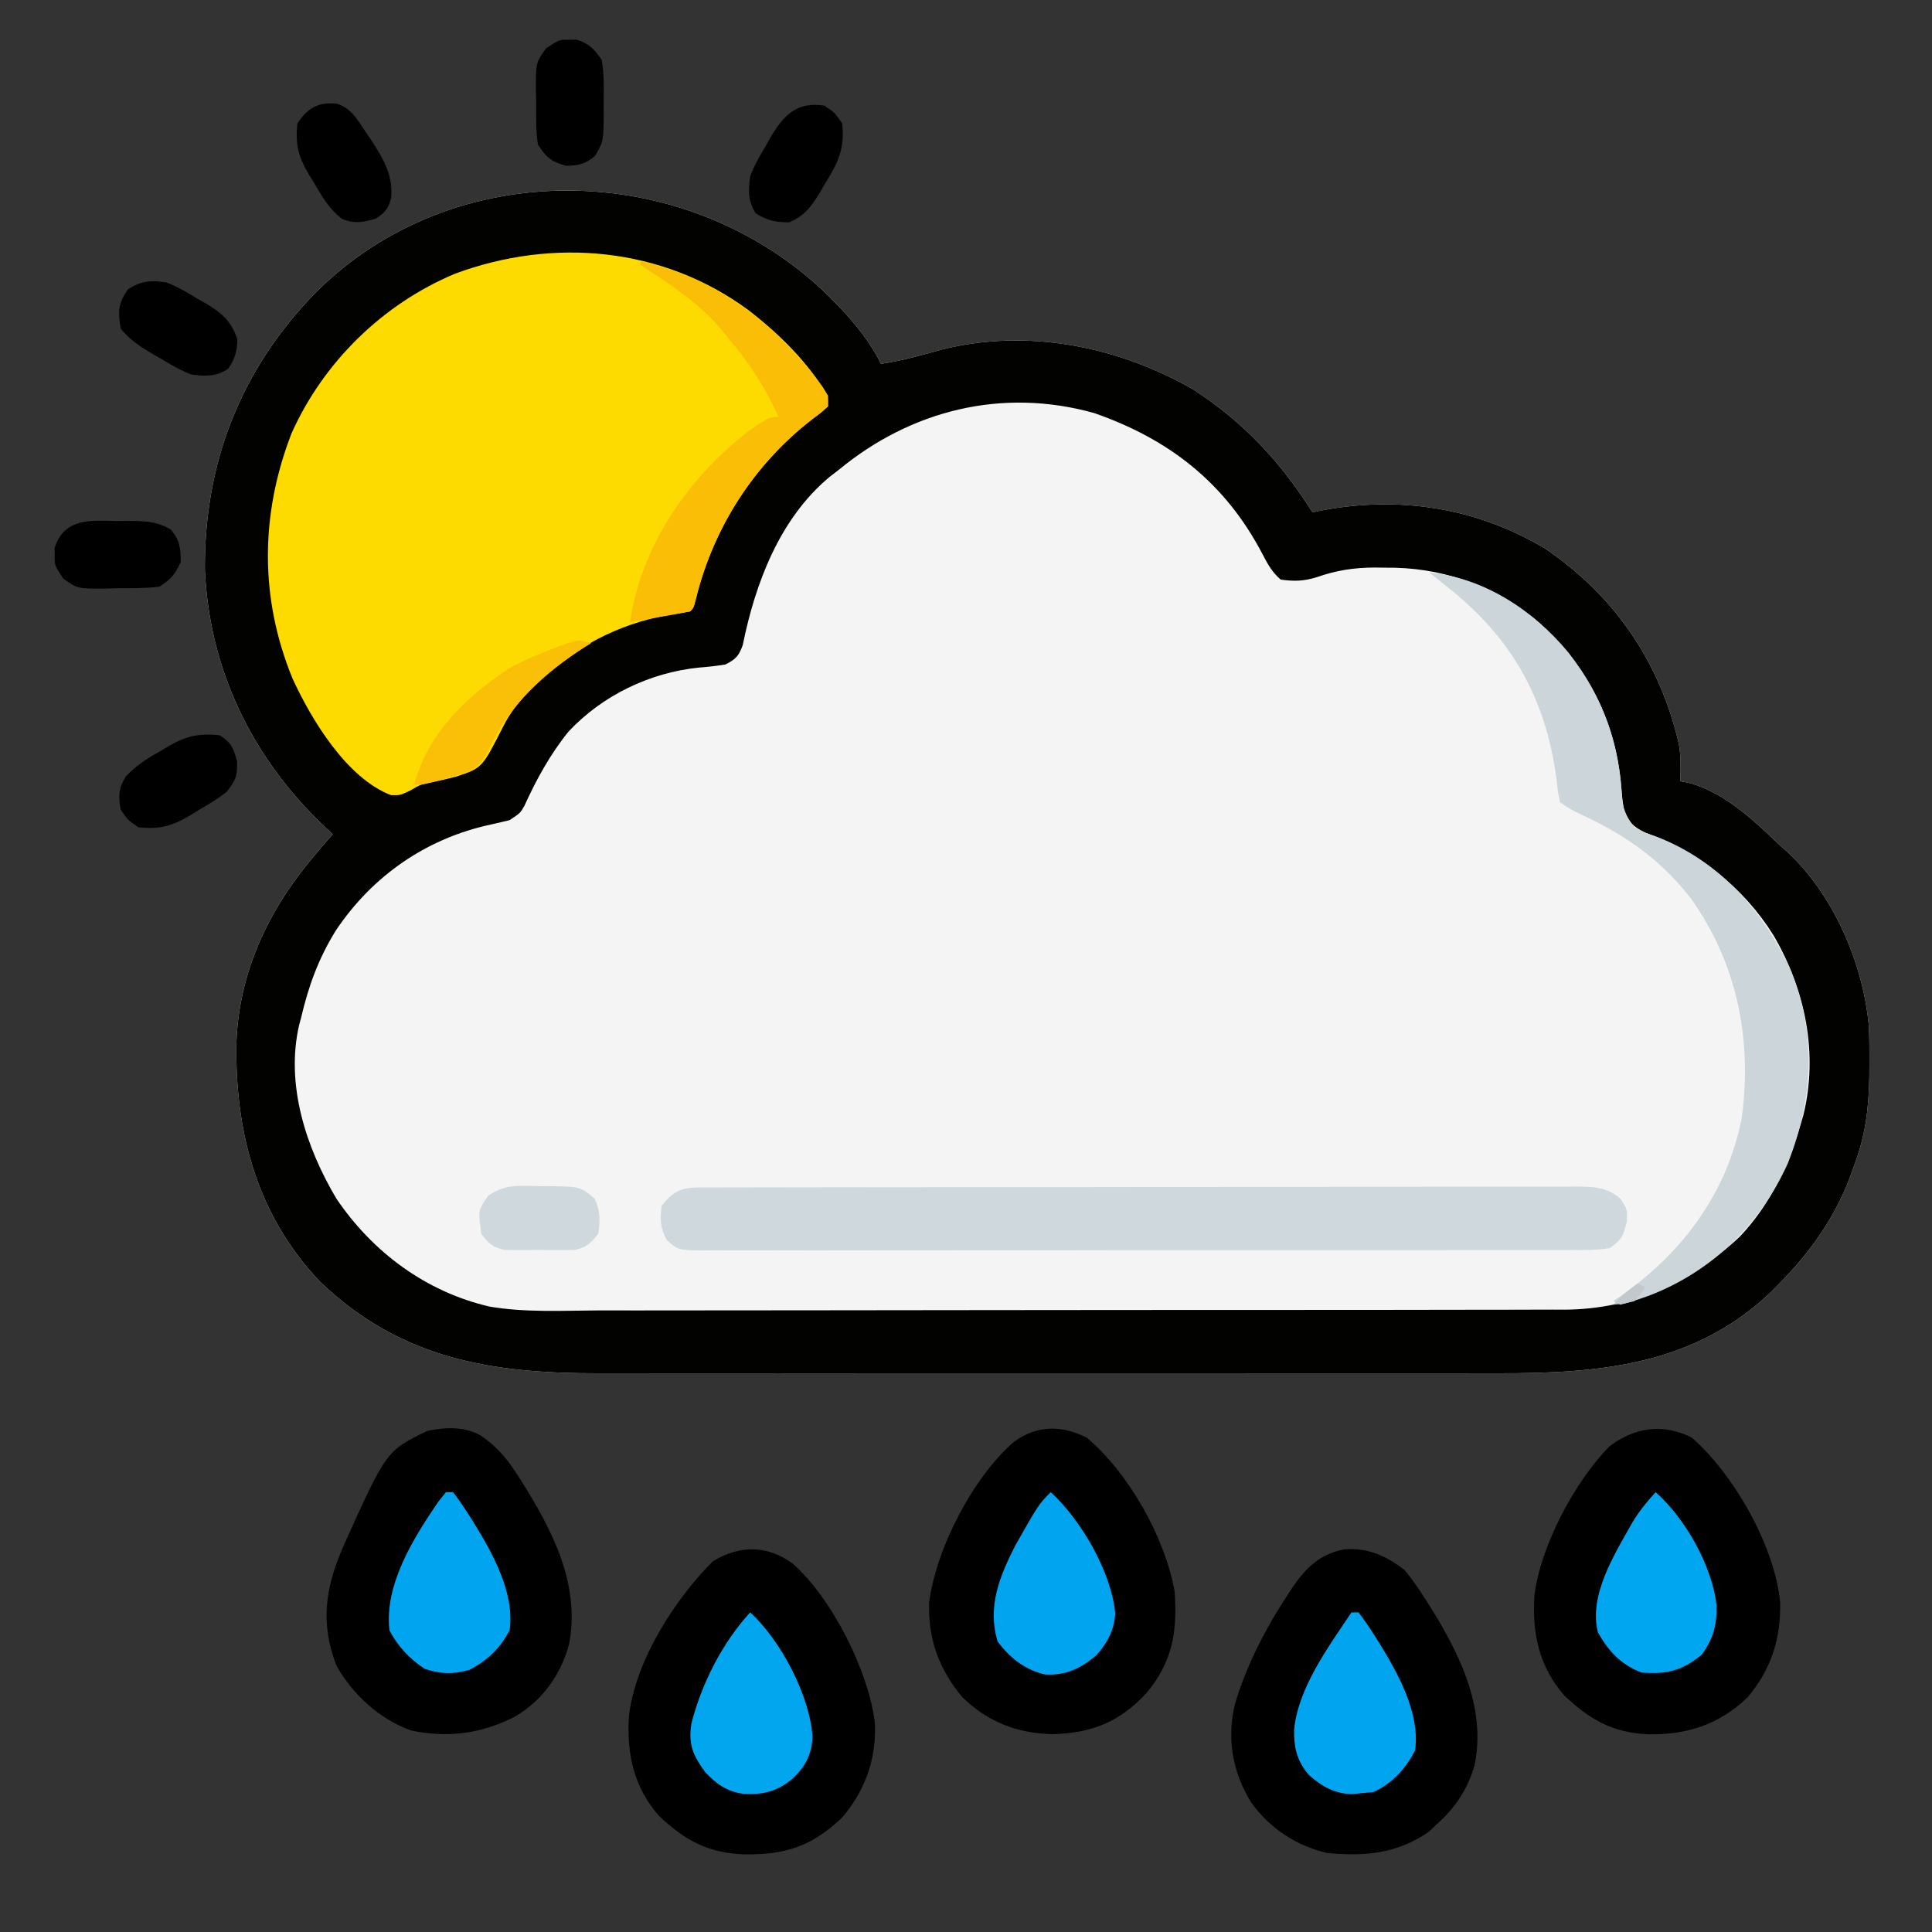 <?xml version="1.0" encoding="UTF-8" standalone="no"?>
<!-- Created with Inkscape (http://www.inkscape.org/) -->

<svg
   width="256"
   height="256"
   viewBox="0 0 67.733 67.733"
   version="1.1"
   id="svg1"
   xml:space="preserve"
   xmlns="http://www.w3.org/2000/svg"
   xmlns:svg="http://www.w3.org/2000/svg"><rect x="0" y="0" width="67.733" height="67.733" fill="#333333" stroke="none"/><defs
     id="defs1"><style
       id="style1">.cls-1{fill:#00b8f0;}.cls-2{fill:#009fd9;}.cls-3{fill:none;}.cls-3,.cls-6{stroke:#45413c;stroke-linecap:round;stroke-linejoin:round;}.cls-4,.cls-6{fill:#fff;}.cls-5{fill:#f0f0f0;}</style></defs><g
     id="layer2"
     style="display:none"><g
       id="g1"
       transform="matrix(0.478,0,0,0.491,-16.18,-17.125)"><path
         d="M 0,0 C -0.107,0.88 -0.214,1.761 -0.324,2.668 -0.444,3.829 -0.564,4.991 -0.688,6.188 -0.815,7.336 -0.943,8.485 -1.074,9.668 -0.988,13.529 -0.373,14.991 2,18 c 2.491,2.267 2.491,2.267 5.312,4.375 13.006,10.339 13.006,10.339 13.99,17.975 0.025,0.846 0.05,1.692 0.076,2.564 0.034,0.926 0.068,1.851 0.104,2.805 0.026,0.959 0.053,1.918 0.08,2.906 0.06,1.909 0.123,3.818 0.191,5.727 0.024,0.844 0.048,1.688 0.073,2.557 0.048,2.15 0.048,2.15 1.174,4.091 0.268,-1.258 0.536,-2.516 0.812,-3.812 C 25.195,51.726 25.195,51.726 28,50 c 1.32,0 2.64,0 4,0 0.098,0.58 0.196,1.16 0.297,1.758 1.223,6.391 3.322,10.427 7.566,15.445 C 48.514,77.565 52.956,87.459 52,101 50.032,112.971 42.495,121.663 33.105,128.859 24.659,134.682 16.143,136.184 6,135 c -12.72,-2.736 -27.162,-11.642 -35,-22 -5.77,-9.812 -7.912,-17.597 -7,-29 1.308,-4.824 3.235,-8.852 6,-13 0.99,0 1.98,0 3,0 0.66,2.64 1.32,5.28 2,8 0.095,-1 0.095,-1 0.191,-2.02 C -23.5,67.13 -18.812,60.474 -12.688,52.875 -9.644,48.804 -7.819,45.172 -8,40 -9.284,35.481 -11.072,31.277 -13,27 -15.411,21.467 -15.911,16.733 -14,11 -6.667,0 -6.667,0 0,0 Z m -24,80 c 1,2 1,2 1,2 z"
         fill="#ff6c40"
         transform="translate(97,37)"
         id="path1" /><path
         d="M 0,0 C 2.515,0.359 4.098,1.062 6.25,2.438 8.937,6.372 8.472,10.368 8,15 7.67,15.99 7.34,16.98 7,18 6.045,25.376 6.961,30.167 11.297,36.223 13.08,38.084 14.638,39.009 17,40 c 0,-2.31 0,-4.62 0,-7 6.753,3.818 14.964,9.625 18.438,16.805 C 37.458,57.691 37.126,65.813 33.5,73.125 29.676,79.18 25.272,81.653 18.812,84.312 8.985,86.085 -0.031,85.636 -9,81 -14.776,76.48 -19.447,69.198 -21,62 c -0.148,-3.674 -0.118,-7.326 0,-11 0.99,0.33 1.98,0.66 3,1 0,0.66 0,1.32 0,2 2.31,-0.66 4.62,-1.32 7,-2 0.054,-1.437 0.093,-2.875 0.125,-4.312 0.023,-0.801 0.046,-1.601 0.07,-2.426 C -10.842,42.716 -10.842,42.716 -13,40 c -0.336,-3.363 -0.336,-3.363 -0.375,-7.312 -0.028,-1.296 -0.057,-2.591 -0.086,-3.926 C -12.739,22.866 -9.615,19.316 -5.375,15.375 -2.322,12.536 -0.195,10.135 0.195,5.859 0.172,5.163 0.149,4.467 0.125,3.75 0.084,2.513 0.043,1.275 0,0 Z"
         fill="#ffbb40"
         transform="translate(101,87)"
         id="path2" /></g></g><g
     id="layer3"
     style="display:none"><g
       id="g2"
       transform="matrix(1.566,0,0,1.566,-6.099,-3.754)"><path
         class="cls-1"
         d="m 44.5,27.88 a 5.53,5.53 0 0 1 -3.7,-1.63 5.58,5.58 0 0 1 -7.9,0 5.59,5.59 0 0 1 -9.54,-3.95 V 21 a 12.09,12.09 0 0 0 3.74,23.5 h 17.4 z"
         id="path1-3" /><path
         class="cls-2"
         d="m 27.09,44.5 a 20.08,20.08 0 0 1 -2.75,-19 5.55,5.55 0 0 1 -1,-3.16 V 21 a 12.09,12.09 0 0 0 3.75,23.5 z"
         id="path2-0" /><path
         class="cls-3"
         d="m 44.5,27.88 a 5.53,5.53 0 0 1 -3.7,-1.63 5.58,5.58 0 0 1 -7.9,0 5.59,5.59 0 0 1 -9.54,-3.95 V 21 a 12.09,12.09 0 0 0 3.74,23.5 h 17.4 z"
         id="path3" /><path
         class="cls-4"
         d="M 27.1,44.5 A 12.09,12.09 0 1 1 28,20.35 c 0.8,-1.13 1.49,-2.36 0.61,-4 a 2.18,2.18 0 0 1 0.13,-2.23 2.15,2.15 0 0 1 2.26,-0.86 2.23,2.23 0 0 0 2.33,-0.63 2.2,2.2 0 0 0 0.31,-2.47 v 0 a 1.5,1.5 0 0 1 0.56,-2 1.74,1.74 0 0 1 1.52,-0.26 l 0.86,0.26 a 2.63,2.63 0 0 0 2,-0.17 l 0.38,-0.2 A 7.11,7.11 0 0 0 37.68,7 20.25,20.25 0 1 0 27.1,44.5 Z"
         id="path4" /><path
         class="cls-5"
         d="M 15.42,34.55 A 20.24,20.24 0 0 1 10.25,18.64 20,20 0 0 1 14.44,8.46 20.23,20.23 0 0 0 27.1,44.46 12.09,12.09 0 0 1 15.42,34.55 Z"
         id="path5" /><path
         class="cls-3"
         d="M 27.1,44.5 A 12.09,12.09 0 1 1 28,20.35 c 0.8,-1.13 1.49,-2.36 0.61,-4 a 2.18,2.18 0 0 1 0.13,-2.23 2.15,2.15 0 0 1 2.26,-0.86 2.23,2.23 0 0 0 2.33,-0.63 2.2,2.2 0 0 0 0.31,-2.47 v 0 a 1.5,1.5 0 0 1 0.56,-2 1.74,1.74 0 0 1 1.52,-0.26 l 0.86,0.26 a 2.63,2.63 0 0 0 2,-0.17 l 0.38,-0.2 A 7.11,7.11 0 0 0 37.68,7 20.25,20.25 0 1 0 27.1,44.5 Z"
         id="path6" /><path
         id="_Path_"
         data-name="&lt;Path&gt;"
         class="cls-3"
         d="m 44.5,32.39 a 5.52,5.52 0 0 1 -3.09,-1.46 5.52,5.52 0 0 1 -7.6,0 8.54,8.54 0 0 1 -13.4,-7 v -1.46" /><path
         id="_Path_2"
         data-name="&lt;Path&gt;"
         class="cls-3"
         d="m 44.49,39 a 5.11,5.11 0 0 1 -1.64,-1.16 5.58,5.58 0 0 1 -7.93,0 11.64,11.64 0 0 1 -17.62,-10 v -2.22" /><path
         id="_Path_3"
         data-name="&lt;Path&gt;"
         class="cls-6"
         d="M 43.48,12.62 A 1.143,1.143 0 1 0 42.6,10.51 c 0,0 0,0 -0.06,0 a 1.65,1.65 0 1 0 0,2 1.08,1.08 0 0 0 0.94,0.11 z" /><circle
         id="_Path_4"
         data-name="&lt;Path&gt;"
         class="cls-6"
         cx="32.46"
         cy="17.35"
         r="1.2" /><circle
         id="_Path_6"
         data-name="&lt;Path&gt;"
         class="cls-6"
         cx="32.1"
         cy="22.87"
         r="1.56" /></g></g><g
     id="layer4"><g
       id="g3"
       transform="matrix(0.124,0,0,0.124,1.996,1.472)"><path
         d="m 0,0 c 6.557,6.258 12.752,12.934 16.844,21.117 5.895,-0.872 11.514,-2.463 17.246,-4.062 24.165,-6.035 49.581,-0.944 70.937,11.246 14.267,9.201 24.793,20.506 33.816,34.816 0.969,-0.217 0.969,-0.217 1.957,-0.438 22.138,-4.361 44.304,-1.014 63.73,10.625 19.755,13.347 32.616,32.264 37.906,55.41 0.593,3.507 0.466,6.849 0.406,10.402 0.928,0.186 1.856,0.371 2.812,0.562 9.949,2.889 17.873,10.45 25.188,17.438 0.615,0.54 1.23,1.08 1.863,1.637 13.404,12.233 21.868,31.951 23.438,49.792 0.134,3.488 0.166,6.956 0.136,10.446 -0.01,1.84 -0.01,1.84 -0.021,3.717 -0.161,9.077 -1.139,16.881 -4.417,25.408 -0.374,1.047 -0.748,2.093 -1.133,3.172 -4.441,11.588 -11.203,21.021 -19.867,29.828 -0.761,0.773 -1.521,1.547 -2.305,2.344 -21.753,20.826 -48.595,23.126 -77.156,23.048 -3.724,-0.007 -7.448,0.004 -11.172,0.012 -7.277,0.013 -14.553,0.011 -21.829,0.002 -5.919,-0.007 -11.838,-0.008 -17.757,-0.004 -0.845,4.6e-4 -1.691,9.2e-4 -2.562,0.001 -1.718,9.6e-4 -3.436,0.002 -5.154,0.003 -16.075,0.009 -32.15,-10e-4 -48.226,-0.017 -13.764,-0.013 -27.528,-0.011 -41.291,0.003 -16.02,0.016 -32.039,0.022 -48.059,0.013 -1.712,-9.5e-4 -3.423,-0.002 -5.135,-0.003 -1.263,-6.9e-4 -1.263,-6.9e-4 -2.551,-0.001 -5.905,-0.003 -11.809,0.002 -17.714,0.009 -7.206,0.008 -14.413,0.006 -21.619,-0.01 -3.67,-0.008 -7.34,-0.011 -11.01,-0.001 -30.638,0.076 -56.141,-3.995 -79.003,-25.82 -17.777,-18.653 -24.046,-42.001 -23.727,-67.16 0.589,-19.784 8.684,-37.352 21.27,-52.418 0.628,-0.755 1.256,-1.511 1.902,-2.289 1.345,-1.588 2.717,-3.153 4.098,-4.711 -0.822,-0.764 -1.645,-1.529 -2.492,-2.316 -20.357,-19.352 -32.455,-44.314 -33.676,-72.57 -0.155,-30.176 10.095,-56.416 31.168,-78.113 C -104.289,-37.88 -39.765,-36.824 0,0 Z"
         fill="#f4f4f4"
         transform="translate(216.156,69.883)"
         id="path1-0" /><path
         d="m 0,0 c 6.557,6.258 12.752,12.934 16.844,21.117 5.895,-0.872 11.514,-2.463 17.246,-4.062 24.165,-6.035 49.581,-0.944 70.937,11.246 14.267,9.201 24.793,20.506 33.816,34.816 0.969,-0.217 0.969,-0.217 1.957,-0.438 22.138,-4.361 44.304,-1.014 63.73,10.625 19.755,13.347 32.616,32.264 37.906,55.41 0.593,3.507 0.466,6.849 0.406,10.402 0.928,0.186 1.856,0.371 2.812,0.562 9.949,2.889 17.873,10.45 25.188,17.438 0.615,0.54 1.23,1.08 1.863,1.637 13.404,12.233 21.868,31.951 23.438,49.792 0.134,3.488 0.166,6.956 0.136,10.446 -0.01,1.84 -0.01,1.84 -0.021,3.717 -0.161,9.077 -1.139,16.881 -4.417,25.408 -0.374,1.047 -0.748,2.093 -1.133,3.172 -4.441,11.588 -11.203,21.021 -19.867,29.828 -0.761,0.773 -1.521,1.547 -2.305,2.344 -21.753,20.826 -48.595,23.126 -77.156,23.048 -3.724,-0.007 -7.448,0.004 -11.172,0.012 -7.277,0.013 -14.553,0.011 -21.829,0.002 -5.919,-0.007 -11.838,-0.008 -17.757,-0.004 -0.845,4.6e-4 -1.691,9.2e-4 -2.562,0.001 -1.718,9.6e-4 -3.436,0.002 -5.154,0.003 -16.075,0.009 -32.15,-10e-4 -48.226,-0.017 -13.764,-0.013 -27.528,-0.011 -41.291,0.003 -16.02,0.016 -32.039,0.022 -48.059,0.013 -1.712,-9.5e-4 -3.423,-0.002 -5.135,-0.003 -1.263,-6.9e-4 -1.263,-6.9e-4 -2.551,-0.001 -5.905,-0.003 -11.809,0.002 -17.714,0.009 -7.206,0.008 -14.413,0.006 -21.619,-0.01 -3.67,-0.008 -7.34,-0.011 -11.01,-0.001 -30.638,0.076 -56.141,-3.995 -79.003,-25.82 -17.777,-18.653 -24.046,-42.001 -23.727,-67.16 0.589,-19.784 8.684,-37.352 21.27,-52.418 0.628,-0.755 1.256,-1.511 1.902,-2.289 1.345,-1.588 2.717,-3.153 4.098,-4.711 -0.822,-0.764 -1.645,-1.529 -2.492,-2.316 -20.357,-19.352 -32.455,-44.314 -33.676,-72.57 -0.155,-30.176 10.095,-56.416 31.168,-78.113 C -104.289,-37.88 -39.765,-36.824 0,0 Z M 4.844,51.117 C 4.012,51.757 3.181,52.396 2.324,53.055 -11.818,64.814 -18.725,83.159 -22.25,100.621 c -1.133,3.122 -1.953,3.985 -4.906,5.496 -2.537,0.406 -4.95,0.683 -7.5,0.875 -13.871,1.417 -27.275,7.846 -36.883,18.121 -5.17,6.406 -9.081,13.536 -12.477,21.008 -1.141,1.996 -1.141,1.996 -4.141,3.996 -1.759,0.435 -3.52,0.864 -5.292,1.241 -18.178,3.896 -33.498,14.474 -43.84,29.95 -4.919,7.938 -7.738,15.69 -9.867,24.809 -0.174,0.643 -0.349,1.285 -0.528,1.948 -3.884,16.9 1.971,34.633 10.528,49.052 10.248,15.169 25.342,26.368 43.275,30.532 10.06,1.726 20.519,1.149 30.699,1.092 3.781,-0.016 7.561,-0.002 11.341,0.008 7.384,0.015 14.768,0.002 22.152,-0.019 8.613,-0.024 17.225,-0.022 25.838,-0.02 15.372,0.004 30.744,-0.017 46.116,-0.051 14.893,-0.033 29.786,-0.047 44.679,-0.041 16.251,0.007 32.502,0.004 48.752,-0.015 0.86,-0.001 1.721,-0.002 2.607,-0.003 1.727,-0.002 3.455,-0.004 5.182,-0.006 5.994,-0.007 11.989,-0.008 17.983,-0.006 7.308,10e-4 14.616,-0.008 21.925,-0.032 3.724,-0.012 7.448,-0.019 11.172,-0.013 4.046,0.006 8.091,-0.011 12.137,-0.03 1.164,0.005 2.328,0.011 3.528,0.016 19.192,-0.158 35.532,-7.653 49.427,-20.661 8.594,-9.099 13.664,-19.852 17.188,-31.75 0.246,-0.828 0.492,-1.655 0.746,-2.508 4.305,-17.516 0.561,-35.553 -8.422,-50.918 -8.568,-13.697 -21.288,-23.635 -36.391,-29.09 -3.509,-1.775 -4.456,-2.863 -5.934,-6.484 -0.4,-2.68 -0.682,-5.246 -0.875,-7.938 -1.799,-18.532 -10.542,-34.267 -24.758,-46.289 -12.549,-9.546 -26.18,-14.339 -41.93,-14.148 -0.964,-0.012 -1.927,-0.023 -2.92,-0.035 -5.839,0.024 -10.785,0.799 -16.305,2.718 -3.68,1.151 -6.375,1.221 -10.213,0.692 -2.518,-2.148 -3.732,-4.487 -5.254,-7.395 C 114.046,54.64 98.196,42.376 77.098,35.027 51.078,27.749 25.28,34.229 4.844,51.117 Z"
         fill="#020201"
         transform="translate(216.156,69.883)"
         id="path2-2" /><path
         d="m 0,0 c 8.94,6.906 16.598,14.53 22.542,24.225 0,0.99 0,1.98 0,3 -1.906,1.762 -1.906,1.762 -4.5,3.688 -16.416,12.711 -27.889,30.565 -32.844,50.75 -0.656,2.562 -0.656,2.562 -1.656,3.562 -2.164,0.368 -4.332,0.719 -6.5,1.062 -13.928,2.565 -26.31,9.12 -36.5,18.937 -0.703,0.674 -1.405,1.348 -2.129,2.043 -3.184,3.321 -5.744,6.568 -7.801,10.684 -5.857,11.534 -5.857,11.534 -13.115,13.95 -2.054,0.549 -4.106,1.026 -6.186,1.464 -3.783,0.692 -3.783,0.692 -6.945,2.531 -2.824,1.328 -2.824,1.328 -5.398,1.262 -12.496,-4.809 -22.446,-21.274 -27.801,-32.926 -9.364,-22.796 -9.14,-46.49 -0.312,-69.32 9.013,-20.177 25.804,-36.612 46.211,-45.164 C -55.096,-20.577 -24.216,-17.804 0,0 Z"
         fill="#fedb00"
         transform="translate(195.458,75.775)"
         id="path3-1" /><path
         d="m 0,0 c 0.907,-0.004 1.813,-0.008 2.747,-0.012 1.002,8.6648e-4 2.005,0.002 3.038,0.003 1.06,-0.003 2.12,-0.006 3.212,-0.009 3.575,-0.009 7.15,-0.01 10.726,-0.012 2.554,-0.005 5.107,-0.01 7.661,-0.015 6.955,-0.013 13.909,-0.02 20.864,-0.024 4.341,-0.003 8.682,-0.007 13.023,-0.012 12.014,-0.012 24.028,-0.022 36.042,-0.026 0.769,-2.1956e-4 1.539,-4.3913e-4 2.331,-6.6535e-4 1.157,-3.2742e-4 1.157,-3.2742e-4 2.337,-6.6145e-4 1.563,-4.4347e-4 3.125,-8.9003e-4 4.688,-0.001 1.163,-3.3214e-4 1.163,-3.3214e-4 2.349,-6.71e-4 12.561,-0.004 25.122,-0.021 37.683,-0.045 12.89,-0.024 25.78,-0.036 38.67,-0.037 7.24,-9.1736e-4 14.479,-0.007 21.719,-0.025 6.808,-0.017 13.617,-0.019 20.425,-0.01 2.502,7.7313e-4 5.004,-0.004 7.507,-0.013 3.41,-0.013 6.819,-0.007 10.228,0.004 0.996,-0.008 1.991,-0.016 3.017,-0.024 4.93,0.036 8.503,0.067 12.441,3.392 2,3 2,3 1.875,6.438 -1.005,4.092 -1.444,5.175 -4.875,7.563 -3.487,0.608 -6.945,0.543 -10.477,0.515 -1.079,0.007 -2.157,0.014 -3.269,0.021 -3.627,0.018 -7.253,0.008 -10.88,-0.002 -2.595,0.007 -5.19,0.016 -7.785,0.026 -6.324,0.022 -12.648,0.022 -18.972,0.013 -5.139,-0.006 -10.278,-0.005 -15.417,0.001 -0.731,9.02e-4 -1.462,0.002 -2.215,0.003 -1.485,0.002 -2.97,0.004 -4.455,0.006 -13.929,0.017 -27.858,0.008 -41.788,-0.009 -12.749,-0.015 -25.498,-6.7e-5 -38.247,0.029 -13.086,0.029 -26.171,0.04 -39.257,0.031 -1.48,-10e-4 -2.959,-0.002 -4.439,-0.003 -1.092,-7.15e-4 -1.092,-7.15e-4 -2.206,-0.001 -5.134,-0.002 -10.268,0.008 -15.401,0.022 -6.908,0.019 -13.815,0.012 -20.723,-0.012 -2.54,-0.005 -5.079,-0.002 -7.619,0.011 -3.458,0.016 -6.915,0.001 -10.374,-0.022 -1.013,0.012 -2.026,0.024 -3.069,0.036 C -5.643,17.705 -5.643,17.705 -8.916,14.815 -10.725,11.288 -10.862,9.044 -10.293,5.131 -7.195,1.208 -4.889,0.008 0,0 Z"
         fill="#cfd8dc"
         transform="translate(181.293,323.869)"
         id="path4-3" /><path
         d="M 0,0 C 11.922,10.367 23.626,30.806 25.078,46.727 25.279,57.002 22.568,65.593 15.875,73.5 7.877,81.223 -1.248,84.143 -12.227,83.966 -22.278,83.503 -28.698,79.876 -35.922,73.016 -43.155,64.756 -45.08,55.318 -44.386,44.611 -42.671,30.727 -32.911,12.365 -23.125,2.5 -15.868,-2.895 -8.188,-3.93 0,0 Z"
         fill="#000001"
         transform="translate(462.125,394.5)"
         id="path5-1" /><path
         d="M 0,0 C 11.868,10.022 21.993,27.991 24.812,43.375 25.62,54.971 24.272,63.279 16.762,72.301 9.129,80.423 1.444,83.467 -9.625,83.812 -19.676,83.581 -27.912,80.416 -35.188,73.375 -41.816,65.409 -44.909,56.966 -44.594,46.602 -42.69,31.485 -32.223,11.186 -20.621,1.156 -14.092,-3.622 -7.063,-3.601 0,0 Z"
         fill="#000000"
         transform="translate(291.188,394.625)"
         id="path6-7" /><path
         d="m 0,0 c 4.464,2.963 7.377,6.322 10.236,10.812 0.42,0.647 0.839,1.294 1.272,1.96 8.839,13.995 16.714,29.142 13.646,46.024 C 22.844,67.612 17.637,74.925 9.732,79.57 0.307,84.371 -9.288,85.667 -19.698,83.414 -28.565,80.177 -36.099,73.278 -40.702,65.062 -45.303,53.029 -43.822,43.183 -38.815,31.585 -26.612,4.413 -26.612,4.413 -15.014,-1.25 -9.957,-2.3 -4.651,-2.564 0,0 Z"
         fill="#000000"
         transform="translate(119.702,393.938)"
         id="path7" /><path
         d="M 0,0 C 11.07,9.69 21.659,30.656 23.273,45.281 23.676,55.295 20.499,64.19 14,71.805 5.464,79.946 -1.971,82.333 -13.643,82.22 -23.833,81.856 -30.405,78.34 -37.797,71.32 -45.026,63.066 -46.957,53.626 -46.265,42.925 -44.311,27.299 -33.389,10.193 -22.562,-0.633 -14.966,-5.265 -7.178,-5.253 0,0 Z"
         fill="#000000"
         transform="translate(208,430.195)"
         id="path8" /><path
         d="M 0,0 C 1.797,2.216 3.346,4.305 4.875,6.688 5.298,7.335 5.722,7.982 6.158,8.648 15.029,22.588 23.308,38.444 19.793,55.289 17.815,62.05 14.298,67.364 9,72 8.278,72.681 7.556,73.361 6.812,74.062 -2.213,80.28 -11.349,81.061 -22,80 -30.689,77.965 -38.077,73.016 -43.312,65.812 -48.615,57.245 -50.263,47.913 -48,38.125 c 3.304,-11.218 8.773,-21.702 15.188,-31.438 0.404,-0.616 0.807,-1.232 1.223,-1.866 3.822,-5.587 7.646,-9.204 14.41,-10.634 C -10.48,-6.389 -5.239,-4.031 0,0 Z"
         fill="#000000"
         transform="translate(381,432)"
         id="path9" /><path
         d="M 0,0 C 15.586,1.499 29.494,10.745 39.301,22.568 49.225,35.182 53.831,48.572 54.559,64.457 55.115,67.662 55.969,69.447 58,72 c 2.972,1.579 2.972,1.579 6.438,2.75 17.301,6.761 29.373,20.24 37.312,36.688 7.867,18.408 6.933,37.274 -0.438,55.75 -7.788,17.172 -21.54,30.524 -39.189,37.265 C 59.432,205.419 56.779,206.317 54,207 c -0.66,-0.33 -1.32,-0.66 -2,-1 1.017,-0.692 1.017,-0.692 2.055,-1.398 C 71.677,192.252 84.203,175.446 88.375,154.062 91.296,131.889 87.058,110.581 74.004,92.188 65.493,81.265 55.786,74.438 43.406,68.629 40,67 40,67 37,65 36.375,62.164 36.375,62.164 36,58.625 33.043,35.688 23.281,18.34 5,4 4.031,3.216 3.061,2.433 2.062,1.625 1.382,1.089 0.701,0.552 0,0 Z"
         fill="#ccd5d9"
         transform="translate(388,150)"
         id="path10" /><path
         d="M 0,0 C 21.623,4.843 38.535,17.938 51.496,35.547 53,38 53,38 53,41 51.094,42.762 51.094,42.762 48.5,44.688 32.084,57.399 20.611,75.253 15.656,95.438 15,98 15,98 14,99 c -2.852,0.563 -5.696,1.081 -8.562,1.562 -0.806,0.139 -1.613,0.277 -2.443,0.42 C 0.997,101.325 -1.002,101.663 -3,102 0.255,80.333 13.432,61.218 30.633,47.973 36.447,44 36.447,44 39,44 35.242,35.715 30.94,28.874 25,22 24.457,21.313 23.915,20.626 23.355,19.918 17.624,12.848 10.209,7.733 2.629,2.797 1.761,2.204 0.894,1.611 0,1 0,0.67 0,0.34 0,0 Z"
         fill="#fabe07"
         transform="translate(165,62)"
         id="path11" /><path
         d="M 0,0 C 0.66,0 1.32,0 2,0 3.528,2.011 4.9,3.997 6.25,6.125 6.649,6.749 7.048,7.372 7.459,8.015 12.996,16.916 19.448,28.275 18,39 15.408,44.084 11.456,48.503 6.125,50.812 5.424,50.874 4.723,50.936 4,51 2.763,51.124 1.525,51.248 0.25,51.375 -4.774,51.291 -8.272,49.266 -12,46 -15.398,42.067 -16.315,38.274 -16.205,33.098 -15.043,21.21 -6.417,9.625 0,0 Z"
         fill="#01a5ef"
         transform="translate(366,444)"
         id="path12" /><path
         d="M 0,0 C 8.61,8.012 17.127,22.503 18.219,34.379 17.86,39.107 16.054,42.476 13,46 8.539,49.825 4.257,51.912 -1.691,51.551 -7.356,50.199 -11.667,46.818 -15.062,42.188 -17.982,32.26 -14.5,23.841 -10,15 -3.439,3.439 -3.439,3.439 0,0 Z"
         fill="#01a5ef"
         transform="translate(281,410)"
         id="path13" /><path
         d="M 0,0 C 0.66,0 1.32,0 2,0 3.528,2.011 4.9,3.997 6.25,6.125 6.649,6.749 7.048,7.372 7.459,8.015 12.99,16.906 19.464,28.286 18,39 15.292,44.215 11.802,47.525 6.625,50.25 2.081,51.548 -1.596,51.487 -6.062,49.938 -10.266,47.165 -13.732,43.535 -16,39 -17.452,26.171 -9.246,13.081 -2.25,2.812 -1.508,1.884 -0.765,0.956 0,0 Z"
         fill="#01a5ef"
         transform="translate(110,410)"
         id="path14" /><path
         d="M 0,0 C 8.595,7.81 16.957,23.657 17.625,35.312 17.327,40.327 15.61,43.555 12,47 7.708,50.589 3.693,51.609 -1.863,51.316 -6.735,50.595 -9.395,48.632 -12.75,45.125 -16.185,40.354 -17.567,37.334 -16.602,31.359 -13.74,20.137 -7.844,8.536 0,0 Z"
         fill="#01a6ef"
         transform="translate(196,444)"
         id="path15" /><path
         d="M 0,0 C 8.315,7.337 16.054,20.929 17.218,32.092 17.344,37.679 16.238,41.52 13,46 7.473,50.491 3.057,51.598 -4,51 -9.817,48.761 -13.255,45.074 -16.312,39.688 -19.031,29.062 -11.482,17.359 -6.492,8.426 -4.58,5.317 -2.467,2.684 0,0 Z"
         fill="#01a6f0"
         transform="translate(452,410)"
         id="path16" /><path
         d="M 0,0 C 2.938,2 2.938,2 5,5 5.807,11.955 3.946,15.973 0.312,21.812 -0.123,22.562 -0.558,23.312 -1.006,24.084 -3.459,28.151 -5.45,31.126 -10,33 -13.848,32.932 -16.191,32.519 -19.438,30.438 -21.628,27.02 -21.555,23.907 -21,20 c 1.087,-2.949 2.574,-5.56 4.188,-8.25 0.387,-0.694 0.775,-1.387 1.174,-2.102 C -11.844,3.1 -8.159,-1.311 0,0 Z"
         fill="#000000"
         transform="translate(217,18)"
         id="path17" /><path
         d="M 0,0 C 3.995,1.2 5.774,4.23 7.977,7.594 8.612,8.524 9.248,9.455 9.902,10.414 13.302,15.742 16.07,20.282 15.461,26.75 14.666,29.776 13.631,30.96 10.977,32.594 7.367,33.578 5.087,34.051 1.586,32.609 -2.085,29.774 -4.029,26.382 -6.336,22.406 -6.79,21.676 -7.245,20.946 -7.713,20.193 -10.737,15.06 -11.708,11.549 -11.023,5.594 -8.078,1.175 -5.205,-0.39 0,0 Z"
         fill="#000000"
         transform="translate(79.023,17.406)"
         id="path18" /><path
         d="M 0,0 C 3.342,2.143 3.892,3.603 4.938,7.438 5.011,11.645 4.548,12.702 2,16 c -2.59,2.021 -5.349,3.665 -8.188,5.312 -0.73,0.454 -1.461,0.909 -2.213,1.377 C -13.533,25.713 -17.046,26.691 -23,26 c -3,-2.062 -3,-2.062 -5,-5 -0.635,-3.952 -0.625,-6.025 1.551,-9.418 C -23.375,8.341 -20.126,6.352 -16.25,4.188 -15.572,3.781 -14.894,3.374 -14.195,2.955 -9.217,0.139 -5.712,-0.564 0,0 Z"
         fill="#000000"
         transform="translate(46,196)"
         id="path19" /><path
         d="M 0,0 C 3.151,1.219 5.941,2.856 8.812,4.625 9.562,5.052 10.312,5.478 11.084,5.918 15.621,8.634 18.214,10.811 20,16 19.929,19.552 19.386,21.413 17.438,24.375 14.029,26.647 10.936,26.571 7,26 4.052,24.89 1.439,23.381 -1.25,21.75 -1.944,21.354 -2.637,20.959 -3.352,20.551 -7.003,18.417 -10.335,16.35 -13,13 -13.705,8.067 -13.77,6.156 -11,2 -7.25,-0.5 -4.34,-0.694 0,0 Z"
         fill="#000000"
         transform="translate(31,68)"
         id="path20" /><path
         d="M 0,0 C 1.08,-0.011 2.16,-0.022 3.273,-0.033 7.932,0.01 11.093,0.045 15.188,2.383 17.732,5.443 18,7.616 18,11.562 c -1.588,3.574 -2.716,4.811 -6,7 C 8.058,19.053 4.094,18.979 0.125,19 -1.509,19.049 -1.509,19.049 -3.176,19.1 -11.165,19.153 -11.165,19.153 -15.219,16.285 -17.685,12.516 -17.685,12.516 -17.625,9.562 -17.638,8.923 -17.651,8.284 -17.664,7.625 -14.904,-0.949 -7.518,-0.166 0,0 Z"
         fill="#000000"
         transform="translate(17,135.438)"
         id="path21" /><path
         d="M 0,0 C 0.639,-0.013 1.279,-0.026 1.938,-0.039 5.517,1.113 6.808,2.546 9,5.625 c 0.718,4.013 0.652,7.934 0.562,12 0.011,1.08 0.022,2.16 0.033,3.273 -0.072,7.825 -0.072,7.825 -2.447,11.918 C 4.371,35.154 2.615,35.551 -1,35.625 -5.049,34.589 -6.835,33.158 -9,29.625 -9.644,25.67 -9.509,21.69 -9.5,17.688 -9.528,16.603 -9.557,15.518 -9.586,14.4 -9.605,6.478 -9.605,6.478 -6.719,2.41 -2.957,-0.06 -2.957,-0.06 0,0 Z"
         fill="#000000"
         transform="translate(145,-0.625)"
         id="path22" /><path
         d="M 0,0 C 0.985,-0.003 1.97,-0.005 2.984,-0.008 12.017,0.114 12.017,0.114 16,3.5 c 1.565,3.129 1.697,6.611 1,10 -2.115,2.656 -3.309,3.867 -6.686,4.518 -1.001,0.004 -2.002,0.009 -3.033,0.014 -1.097,0.005 -2.194,0.01 -3.324,0.016 C 2.816,18.031 1.675,18.016 0.5,18 -1.211,18.023 -1.211,18.023 -2.957,18.047 -4.054,18.042 -5.151,18.037 -6.281,18.031 -7.783,18.024 -7.783,18.024 -9.314,18.018 -12.732,17.359 -13.916,16.249 -16,13.5 -16.944,6.891 -16.944,6.891 -14.152,2.777 -9.534,-0.559 -5.553,-0.16 0,0 Z"
         fill="#cfd8dc"
         transform="translate(136,323.5)"
         id="path23" /><path
         d="M 0,0 C -0.534,0.329 -1.067,0.657 -1.617,0.996 -12.976,8.248 -23.089,17.417 -28.86,29.853 c -1.75,3.66 -3.218,5.537 -6.96,6.925 -1.427,0.414 -2.863,0.8 -4.305,1.16 -0.728,0.207 -1.457,0.414 -2.207,0.627 C -47.492,40 -47.492,40 -50,40 -46.18,25.484 -35.157,14.958 -23,7 -19.42,5.058 -15.801,3.455 -12,2 -11.148,1.67 -10.296,1.34 -9.418,1 -3.464,-1.155 -3.464,-1.155 0,0 Z"
         fill="#fabf07"
         transform="translate(151,170)"
         id="path24" /><path
         d="M 0,0 C 0.66,0.33 1.32,0.66 2,1 0.875,2.938 0.875,2.938 -1,5 -4.188,5.75 -4.188,5.75 -7,6 -4.743,3.665 -2.719,1.813 0,0 Z"
         fill="#c1c9cc"
         transform="translate(447,351)"
         id="path25" /></g></g></svg>
